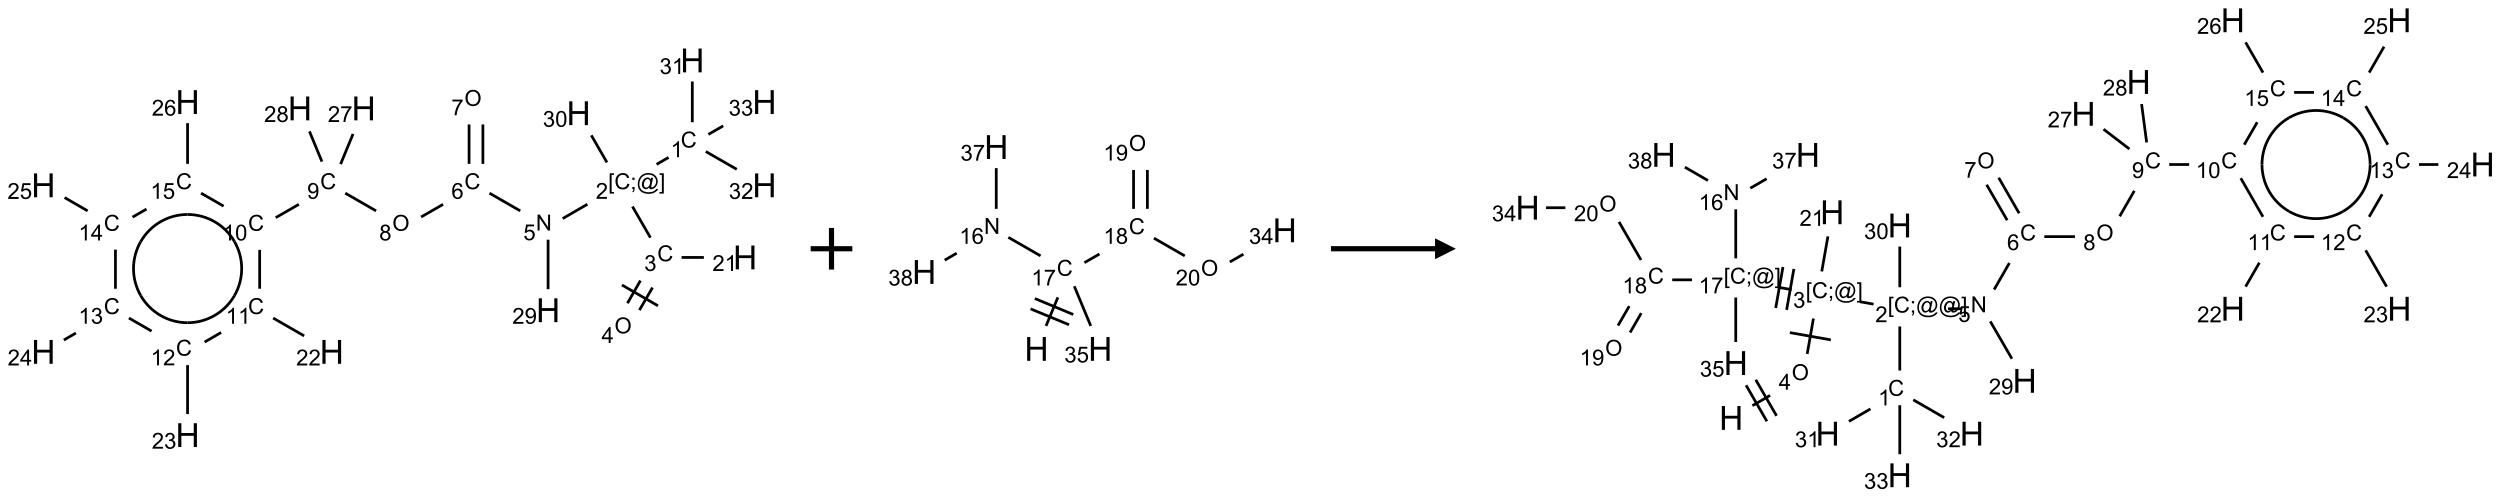 <?xml version="1.0" encoding="UTF-8"?>
<svg xmlns="http://www.w3.org/2000/svg" xmlns:xlink="http://www.w3.org/1999/xlink" width="1201" height="239" viewBox="0 0 1201 239">
<defs>
<g>
<g id="glyph-0-0">
<path d="M 1.332 0 L 1.332 -6.668 L 6.668 -6.668 L 6.668 0 Z M 1.5 -0.168 L 6.5 -0.168 L 6.5 -6.5 L 1.5 -6.5 Z M 1.5 -0.168 "/>
</g>
<g id="glyph-0-1">
<path d="M 6.27 -2.676 L 7.281 -2.422 C 7.07 -1.594 6.688 -0.961 6.137 -0.523 C 5.586 -0.086 4.914 0.129 4.121 0.129 C 3.297 0.129 2.629 -0.039 2.113 -0.371 C 1.598 -0.707 1.203 -1.191 0.934 -1.828 C 0.664 -2.465 0.531 -3.145 0.531 -3.875 C 0.531 -4.672 0.684 -5.363 0.988 -5.957 C 1.293 -6.547 1.723 -6.996 2.285 -7.305 C 2.844 -7.613 3.461 -7.766 4.137 -7.766 C 4.898 -7.766 5.543 -7.57 6.062 -7.184 C 6.582 -6.793 6.945 -6.246 7.152 -5.543 L 6.156 -5.309 C 5.98 -5.863 5.723 -6.266 5.387 -6.52 C 5.051 -6.773 4.625 -6.902 4.113 -6.902 C 3.527 -6.902 3.039 -6.762 2.645 -6.48 C 2.25 -6.199 1.973 -5.82 1.812 -5.348 C 1.652 -4.871 1.574 -4.383 1.574 -3.879 C 1.574 -3.23 1.668 -2.664 1.855 -2.18 C 2.047 -1.695 2.34 -1.332 2.738 -1.094 C 3.137 -0.855 3.57 -0.734 4.035 -0.734 C 4.602 -0.734 5.082 -0.898 5.473 -1.223 C 5.867 -1.551 6.133 -2.035 6.27 -2.676 Z M 6.27 -2.676 "/>
</g>
<g id="glyph-0-2">
<path d="M 3.973 0 L 3.035 0 L 3.035 -5.973 C 2.809 -5.758 2.516 -5.543 2.148 -5.328 C 1.781 -5.113 1.453 -4.953 1.16 -4.844 L 1.16 -5.75 C 1.684 -5.996 2.145 -6.297 2.535 -6.645 C 2.93 -6.996 3.207 -7.336 3.371 -7.668 L 3.973 -7.668 Z M 3.973 0 "/>
</g>
<g id="glyph-0-3">
<path d="M 0.723 2.121 L 0.723 -7.637 L 2.793 -7.637 L 2.793 -6.859 L 1.66 -6.859 L 1.66 1.344 L 2.793 1.344 L 2.793 2.121 Z M 0.723 2.121 "/>
</g>
<g id="glyph-0-4">
<path d="M 0.949 -4.465 L 0.949 -5.531 L 2.016 -5.531 L 2.016 -4.465 Z M 0.949 0 L 0.949 -1.066 L 2.016 -1.066 L 2.016 0 C 2.016 0.391 1.945 0.711 1.809 0.949 C 1.668 1.191 1.449 1.379 1.145 1.512 L 0.887 1.109 C 1.082 1.023 1.23 0.895 1.324 0.727 C 1.418 0.559 1.469 0.316 1.48 0 Z M 0.949 0 "/>
</g>
<g id="glyph-0-5">
<path d="M 6.047 -0.848 C 5.82 -0.59 5.57 -0.379 5.289 -0.223 C 5.008 -0.062 4.73 0.016 4.449 0.016 C 4.141 0.016 3.84 -0.074 3.547 -0.254 C 3.254 -0.434 3.02 -0.715 2.836 -1.09 C 2.652 -1.465 2.562 -1.875 2.562 -2.324 C 2.562 -2.875 2.703 -3.43 2.988 -3.98 C 3.27 -4.535 3.621 -4.953 4.043 -5.23 C 4.461 -5.508 4.871 -5.645 5.266 -5.645 C 5.566 -5.645 5.855 -5.566 6.129 -5.41 C 6.402 -5.25 6.641 -5.012 6.84 -4.688 L 7.016 -5.496 L 7.949 -5.496 L 7.199 -2 C 7.094 -1.516 7.043 -1.246 7.043 -1.191 C 7.043 -1.098 7.078 -1.02 7.148 -0.949 C 7.219 -0.883 7.305 -0.848 7.406 -0.848 C 7.59 -0.848 7.832 -0.953 8.129 -1.168 C 8.527 -1.445 8.84 -1.816 9.07 -2.285 C 9.301 -2.75 9.418 -3.234 9.418 -3.73 C 9.418 -4.309 9.27 -4.852 8.973 -5.355 C 8.676 -5.859 8.23 -6.262 7.645 -6.562 C 7.055 -6.863 6.406 -7.016 5.691 -7.016 C 4.879 -7.016 4.137 -6.824 3.465 -6.445 C 2.793 -6.066 2.273 -5.52 1.902 -4.809 C 1.535 -4.098 1.348 -3.34 1.348 -2.527 C 1.348 -1.676 1.535 -0.941 1.902 -0.328 C 2.273 0.285 2.809 0.742 3.508 1.035 C 4.207 1.328 4.984 1.473 5.832 1.473 C 6.742 1.473 7.504 1.32 8.121 1.016 C 8.734 0.711 9.195 0.34 9.5 -0.098 L 10.441 -0.098 C 10.266 0.266 9.961 0.637 9.531 1.016 C 9.102 1.395 8.59 1.695 7.996 1.914 C 7.402 2.133 6.688 2.246 5.848 2.246 C 5.078 2.246 4.367 2.145 3.715 1.949 C 3.066 1.75 2.512 1.453 2.051 1.055 C 1.594 0.656 1.25 0.199 1.016 -0.316 C 0.723 -0.973 0.578 -1.684 0.578 -2.441 C 0.578 -3.289 0.75 -4.098 1.098 -4.863 C 1.523 -5.805 2.125 -6.527 2.902 -7.027 C 3.684 -7.527 4.629 -7.777 5.738 -7.777 C 6.602 -7.777 7.375 -7.602 8.059 -7.246 C 8.746 -6.895 9.285 -6.371 9.684 -5.672 C 10.02 -5.07 10.188 -4.418 10.188 -3.715 C 10.188 -2.707 9.832 -1.812 9.125 -1.031 C 8.492 -0.328 7.801 0.02 7.051 0.02 C 6.812 0.02 6.617 -0.016 6.473 -0.09 C 6.324 -0.16 6.215 -0.266 6.145 -0.402 C 6.102 -0.488 6.066 -0.637 6.047 -0.848 Z M 3.527 -2.262 C 3.527 -1.785 3.641 -1.414 3.863 -1.152 C 4.09 -0.887 4.348 -0.754 4.641 -0.754 C 4.836 -0.754 5.039 -0.812 5.254 -0.93 C 5.469 -1.047 5.676 -1.219 5.871 -1.449 C 6.066 -1.676 6.23 -1.969 6.355 -2.32 C 6.48 -2.672 6.543 -3.027 6.543 -3.379 C 6.543 -3.852 6.426 -4.219 6.191 -4.48 C 5.957 -4.738 5.672 -4.871 5.332 -4.871 C 5.109 -4.871 4.902 -4.812 4.707 -4.699 C 4.512 -4.586 4.32 -4.406 4.137 -4.156 C 3.953 -3.906 3.805 -3.602 3.691 -3.246 C 3.582 -2.887 3.527 -2.559 3.527 -2.262 Z M 3.527 -2.262 "/>
</g>
<g id="glyph-0-6">
<path d="M 2.27 2.121 L 0.203 2.121 L 0.203 1.344 L 1.332 1.344 L 1.332 -6.859 L 0.203 -6.859 L 0.203 -7.637 L 2.27 -7.637 Z M 2.27 2.121 "/>
</g>
<g id="glyph-0-7">
<path d="M 5.371 -0.902 L 5.371 0 L 0.324 0 C 0.316 -0.227 0.352 -0.441 0.434 -0.652 C 0.562 -0.996 0.766 -1.332 1.051 -1.668 C 1.332 -2 1.742 -2.387 2.277 -2.824 C 3.105 -3.504 3.668 -4.043 3.957 -4.441 C 4.25 -4.84 4.395 -5.215 4.395 -5.566 C 4.395 -5.938 4.262 -6.254 3.996 -6.508 C 3.73 -6.762 3.387 -6.891 2.957 -6.891 C 2.508 -6.891 2.145 -6.754 1.875 -6.484 C 1.605 -6.215 1.469 -5.84 1.465 -5.359 L 0.5 -5.457 C 0.566 -6.176 0.812 -6.727 1.246 -7.102 C 1.676 -7.477 2.254 -7.668 2.98 -7.668 C 3.711 -7.668 4.293 -7.465 4.719 -7.059 C 5.145 -6.652 5.359 -6.148 5.359 -5.547 C 5.359 -5.242 5.297 -4.941 5.172 -4.645 C 5.047 -4.352 4.84 -4.039 4.551 -3.715 C 4.262 -3.387 3.777 -2.938 3.105 -2.371 C 2.543 -1.898 2.18 -1.578 2.02 -1.41 C 1.859 -1.242 1.73 -1.07 1.625 -0.902 Z M 5.371 -0.902 "/>
</g>
<g id="glyph-0-8">
<path d="M 0.449 -2.016 L 1.387 -2.141 C 1.492 -1.609 1.676 -1.227 1.934 -0.992 C 2.191 -0.758 2.508 -0.641 2.879 -0.641 C 3.32 -0.641 3.695 -0.793 3.996 -1.098 C 4.301 -1.402 4.453 -1.781 4.453 -2.234 C 4.453 -2.664 4.312 -3.02 4.031 -3.301 C 3.75 -3.578 3.391 -3.719 2.957 -3.719 C 2.781 -3.719 2.562 -3.684 2.297 -3.613 L 2.402 -4.438 C 2.465 -4.43 2.516 -4.426 2.551 -4.426 C 2.949 -4.426 3.312 -4.531 3.629 -4.738 C 3.949 -4.949 4.109 -5.27 4.109 -5.703 C 4.109 -6.047 3.992 -6.332 3.762 -6.559 C 3.527 -6.785 3.227 -6.895 2.859 -6.895 C 2.496 -6.895 2.191 -6.781 1.949 -6.551 C 1.707 -6.324 1.547 -5.98 1.48 -5.52 L 0.543 -5.688 C 0.656 -6.316 0.918 -6.805 1.324 -7.148 C 1.73 -7.492 2.234 -7.668 2.84 -7.668 C 3.254 -7.668 3.641 -7.578 3.988 -7.398 C 4.34 -7.219 4.609 -6.977 4.793 -6.668 C 4.98 -6.359 5.074 -6.031 5.074 -5.684 C 5.074 -5.352 4.984 -5.051 4.809 -4.781 C 4.629 -4.512 4.367 -4.297 4.02 -4.137 C 4.473 -4.031 4.824 -3.816 5.074 -3.488 C 5.324 -3.16 5.449 -2.75 5.449 -2.254 C 5.449 -1.59 5.203 -1.023 4.719 -0.559 C 4.234 -0.098 3.617 0.137 2.875 0.137 C 2.203 0.137 1.648 -0.062 1.207 -0.465 C 0.762 -0.863 0.512 -1.379 0.449 -2.016 Z M 0.449 -2.016 "/>
</g>
<g id="glyph-0-9">
<path d="M 0.516 -3.719 C 0.516 -4.984 0.855 -5.977 1.535 -6.695 C 2.215 -7.414 3.094 -7.77 4.172 -7.77 C 4.875 -7.77 5.512 -7.602 6.078 -7.266 C 6.645 -6.93 7.074 -6.461 7.371 -5.855 C 7.668 -5.254 7.816 -4.57 7.816 -3.809 C 7.816 -3.035 7.66 -2.34 7.348 -1.73 C 7.035 -1.117 6.594 -0.656 6.02 -0.34 C 5.449 -0.027 4.828 0.129 4.168 0.129 C 3.449 0.129 2.805 -0.043 2.238 -0.391 C 1.672 -0.738 1.246 -1.211 0.953 -1.812 C 0.66 -2.414 0.516 -3.047 0.516 -3.719 Z M 1.559 -3.703 C 1.559 -2.781 1.805 -2.059 2.301 -1.527 C 2.793 -1 3.414 -0.734 4.16 -0.734 C 4.922 -0.734 5.547 -1 6.039 -1.535 C 6.531 -2.07 6.777 -2.828 6.777 -3.812 C 6.777 -4.434 6.672 -4.977 6.461 -5.441 C 6.25 -5.902 5.945 -6.262 5.539 -6.52 C 5.133 -6.773 4.68 -6.902 4.176 -6.902 C 3.461 -6.902 2.848 -6.656 2.332 -6.164 C 1.816 -5.672 1.559 -4.852 1.559 -3.703 Z M 1.559 -3.703 "/>
</g>
<g id="glyph-0-10">
<path d="M 3.449 0 L 3.449 -1.828 L 0.137 -1.828 L 0.137 -2.688 L 3.621 -7.637 L 4.387 -7.637 L 4.387 -2.688 L 5.418 -2.688 L 5.418 -1.828 L 4.387 -1.828 L 4.387 0 Z M 3.449 -2.688 L 3.449 -6.129 L 1.059 -2.688 Z M 3.449 -2.688 "/>
</g>
<g id="glyph-0-11">
<path d="M 0.812 0 L 0.812 -7.637 L 1.848 -7.637 L 5.859 -1.641 L 5.859 -7.637 L 6.828 -7.637 L 6.828 0 L 5.793 0 L 1.781 -6 L 1.781 0 Z M 0.812 0 "/>
</g>
<g id="glyph-0-12">
<path d="M 0.441 -2 L 1.426 -2.082 C 1.5 -1.605 1.668 -1.242 1.934 -1.004 C 2.199 -0.762 2.52 -0.641 2.895 -0.641 C 3.348 -0.641 3.73 -0.812 4.043 -1.152 C 4.355 -1.492 4.512 -1.941 4.512 -2.504 C 4.512 -3.039 4.359 -3.461 4.059 -3.77 C 3.758 -4.078 3.367 -4.234 2.879 -4.234 C 2.578 -4.234 2.305 -4.164 2.062 -4.027 C 1.82 -3.891 1.629 -3.715 1.488 -3.496 L 0.609 -3.609 L 1.348 -7.531 L 5.145 -7.531 L 5.145 -6.637 L 2.098 -6.637 L 1.688 -4.582 C 2.145 -4.902 2.625 -5.062 3.129 -5.062 C 3.797 -5.062 4.359 -4.832 4.816 -4.371 C 5.277 -3.91 5.504 -3.312 5.504 -2.59 C 5.504 -1.898 5.305 -1.301 4.902 -0.797 C 4.41 -0.18 3.742 0.129 2.895 0.129 C 2.199 0.129 1.633 -0.062 1.195 -0.453 C 0.758 -0.844 0.504 -1.359 0.441 -2 Z M 0.441 -2 "/>
</g>
<g id="glyph-0-13">
<path d="M 5.309 -5.766 L 4.375 -5.691 C 4.293 -6.059 4.172 -6.328 4.02 -6.496 C 3.766 -6.762 3.453 -6.895 3.082 -6.895 C 2.785 -6.895 2.523 -6.812 2.297 -6.645 C 2 -6.43 1.77 -6.117 1.598 -5.703 C 1.43 -5.289 1.34 -4.703 1.332 -3.938 C 1.559 -4.281 1.836 -4.535 2.16 -4.703 C 2.488 -4.871 2.828 -4.953 3.188 -4.953 C 3.812 -4.953 4.344 -4.723 4.785 -4.262 C 5.223 -3.801 5.441 -3.207 5.441 -2.48 C 5.441 -2 5.34 -1.555 5.133 -1.145 C 4.926 -0.73 4.641 -0.418 4.281 -0.199 C 3.922 0.02 3.512 0.129 3.051 0.129 C 2.27 0.129 1.633 -0.156 1.141 -0.73 C 0.648 -1.305 0.402 -2.254 0.402 -3.574 C 0.402 -5.051 0.672 -6.121 1.219 -6.793 C 1.695 -7.375 2.336 -7.668 3.141 -7.668 C 3.742 -7.668 4.234 -7.5 4.617 -7.16 C 5 -6.824 5.23 -6.359 5.309 -5.766 Z M 1.48 -2.473 C 1.48 -2.152 1.547 -1.844 1.684 -1.547 C 1.82 -1.25 2.016 -1.027 2.262 -0.871 C 2.508 -0.719 2.766 -0.641 3.035 -0.641 C 3.434 -0.641 3.773 -0.801 4.059 -1.121 C 4.344 -1.441 4.484 -1.875 4.484 -2.422 C 4.484 -2.949 4.344 -3.367 4.062 -3.668 C 3.781 -3.973 3.426 -4.125 3 -4.125 C 2.578 -4.125 2.219 -3.973 1.922 -3.668 C 1.625 -3.363 1.48 -2.969 1.48 -2.473 Z M 1.48 -2.473 "/>
</g>
<g id="glyph-0-14">
<path d="M 0.504 -6.637 L 0.504 -7.535 L 5.449 -7.535 L 5.449 -6.809 C 4.961 -6.289 4.48 -5.602 4.004 -4.746 C 3.527 -3.887 3.156 -3.004 2.895 -2.098 C 2.707 -1.461 2.59 -0.762 2.535 0 L 1.574 0 C 1.582 -0.602 1.703 -1.328 1.926 -2.176 C 2.152 -3.027 2.477 -3.848 2.898 -4.637 C 3.32 -5.426 3.77 -6.094 4.246 -6.637 Z M 0.504 -6.637 "/>
</g>
<g id="glyph-0-15">
<path d="M 1.887 -4.141 C 1.496 -4.281 1.207 -4.484 1.02 -4.75 C 0.832 -5.016 0.738 -5.328 0.738 -5.699 C 0.738 -6.254 0.938 -6.719 1.34 -7.098 C 1.738 -7.477 2.27 -7.668 2.934 -7.668 C 3.598 -7.668 4.137 -7.473 4.543 -7.086 C 4.949 -6.699 5.152 -6.227 5.152 -5.672 C 5.152 -5.316 5.059 -5.008 4.871 -4.746 C 4.688 -4.484 4.406 -4.281 4.027 -4.141 C 4.496 -3.988 4.852 -3.742 5.098 -3.402 C 5.34 -3.062 5.465 -2.656 5.465 -2.184 C 5.465 -1.531 5.234 -0.98 4.77 -0.535 C 4.309 -0.09 3.703 0.129 2.949 0.129 C 2.195 0.129 1.586 -0.094 1.125 -0.539 C 0.664 -0.984 0.434 -1.543 0.434 -2.207 C 0.434 -2.703 0.559 -3.121 0.809 -3.457 C 1.062 -3.793 1.422 -4.02 1.887 -4.141 Z M 1.699 -5.73 C 1.699 -5.367 1.812 -5.074 2.047 -4.844 C 2.281 -4.613 2.582 -4.5 2.953 -4.5 C 3.312 -4.5 3.609 -4.613 3.84 -4.84 C 4.07 -5.066 4.188 -5.348 4.188 -5.676 C 4.188 -6.02 4.07 -6.309 3.832 -6.543 C 3.594 -6.777 3.297 -6.895 2.941 -6.895 C 2.586 -6.895 2.289 -6.781 2.051 -6.551 C 1.816 -6.324 1.699 -6.047 1.699 -5.73 Z M 1.395 -2.203 C 1.395 -1.938 1.461 -1.676 1.586 -1.426 C 1.711 -1.176 1.902 -0.984 2.152 -0.848 C 2.402 -0.711 2.672 -0.641 2.957 -0.641 C 3.406 -0.641 3.777 -0.785 4.066 -1.074 C 4.359 -1.363 4.504 -1.727 4.504 -2.172 C 4.504 -2.625 4.355 -2.996 4.055 -3.293 C 3.754 -3.586 3.379 -3.734 2.926 -3.734 C 2.484 -3.734 2.121 -3.59 1.832 -3.297 C 1.543 -3.004 1.395 -2.641 1.395 -2.203 Z M 1.395 -2.203 "/>
</g>
<g id="glyph-0-16">
<path d="M 0.582 -1.766 L 1.484 -1.848 C 1.562 -1.426 1.707 -1.117 1.922 -0.926 C 2.137 -0.734 2.414 -0.641 2.75 -0.641 C 3.039 -0.641 3.289 -0.707 3.508 -0.84 C 3.727 -0.973 3.902 -1.148 4.043 -1.367 C 4.18 -1.586 4.297 -1.887 4.391 -2.262 C 4.484 -2.637 4.531 -3.016 4.531 -3.406 C 4.531 -3.449 4.531 -3.512 4.527 -3.594 C 4.34 -3.297 4.082 -3.055 3.758 -2.867 C 3.434 -2.68 3.082 -2.59 2.703 -2.59 C 2.07 -2.59 1.535 -2.816 1.098 -3.277 C 0.66 -3.734 0.441 -4.34 0.441 -5.09 C 0.441 -5.863 0.672 -6.484 1.129 -6.957 C 1.586 -7.43 2.156 -7.668 2.844 -7.668 C 3.34 -7.668 3.793 -7.531 4.207 -7.266 C 4.617 -7 4.93 -6.617 5.145 -6.121 C 5.355 -5.629 5.465 -4.91 5.465 -3.973 C 5.465 -2.996 5.359 -2.223 5.145 -1.645 C 4.934 -1.066 4.617 -0.625 4.199 -0.324 C 3.781 -0.02 3.293 0.129 2.73 0.129 C 2.133 0.129 1.645 -0.035 1.266 -0.367 C 0.887 -0.699 0.66 -1.164 0.582 -1.766 Z M 4.422 -5.137 C 4.422 -5.676 4.277 -6.102 3.992 -6.418 C 3.707 -6.734 3.359 -6.891 2.957 -6.891 C 2.543 -6.891 2.18 -6.719 1.871 -6.379 C 1.562 -6.039 1.406 -5.598 1.406 -5.059 C 1.406 -4.57 1.555 -4.176 1.848 -3.871 C 2.141 -3.566 2.5 -3.418 2.934 -3.418 C 3.367 -3.418 3.723 -3.57 4.004 -3.871 C 4.281 -4.176 4.422 -4.598 4.422 -5.137 Z M 4.422 -5.137 "/>
</g>
<g id="glyph-0-17">
<path d="M 0.441 -3.766 C 0.441 -4.668 0.535 -5.395 0.723 -5.945 C 0.906 -6.496 1.184 -6.922 1.551 -7.219 C 1.918 -7.516 2.375 -7.668 2.934 -7.668 C 3.344 -7.668 3.703 -7.586 4.012 -7.418 C 4.32 -7.254 4.574 -7.016 4.777 -6.707 C 4.977 -6.395 5.137 -6.016 5.25 -5.57 C 5.363 -5.125 5.422 -4.523 5.422 -3.766 C 5.422 -2.871 5.328 -2.148 5.145 -1.598 C 4.961 -1.047 4.688 -0.621 4.32 -0.32 C 3.953 -0.02 3.492 0.129 2.934 0.129 C 2.195 0.129 1.617 -0.133 1.199 -0.66 C 0.695 -1.297 0.441 -2.332 0.441 -3.766 Z M 1.406 -3.766 C 1.406 -2.512 1.555 -1.68 1.848 -1.262 C 2.141 -0.848 2.5 -0.641 2.934 -0.641 C 3.363 -0.641 3.727 -0.848 4.02 -1.266 C 4.312 -1.684 4.457 -2.516 4.457 -3.766 C 4.457 -5.023 4.312 -5.859 4.02 -6.27 C 3.727 -6.684 3.359 -6.891 2.922 -6.891 C 2.492 -6.891 2.148 -6.707 1.891 -6.344 C 1.566 -5.879 1.406 -5.02 1.406 -3.766 Z M 1.406 -3.766 "/>
</g>
<g id="glyph-1-0">
<path d="M 2 0 L 2 -10 L 10 -10 L 10 0 Z M 2.25 -0.25 L 9.75 -0.25 L 9.75 -9.75 L 2.25 -9.75 Z M 2.25 -0.25 "/>
</g>
<g id="glyph-1-1">
<path d="M 1.281 0 L 1.281 -11.453 L 2.797 -11.453 L 2.797 -6.75 L 8.75 -6.75 L 8.75 -11.453 L 10.266 -11.453 L 10.266 0 L 8.75 0 L 8.75 -5.398 L 2.797 -5.398 L 2.797 0 Z M 1.281 0 "/>
</g>
</g>
</defs>
<path fill="none" stroke-width="0.033" stroke-linecap="butt" stroke-linejoin="miter" stroke="rgb(0%, 0%, 0%)" stroke-opacity="1" stroke-miterlimit="10" d="M 7.509 1.165 L 7.365 1.248 " transform="matrix(40, 0, 0, 40, 20.822, 29.035)"/>
<path fill="none" stroke-width="0.033" stroke-linecap="butt" stroke-linejoin="miter" stroke="rgb(0%, 0%, 0%)" stroke-opacity="1" stroke-miterlimit="10" d="M 7.075 1.754 L 7.291 2.128 " transform="matrix(40, 0, 0, 40, 20.822, 29.035)"/>
<path fill="none" stroke-width="0.033" stroke-linecap="butt" stroke-linejoin="miter" stroke="rgb(0%, 0%, 0%)" stroke-opacity="1" stroke-miterlimit="10" d="M 7.171 2.644 L 7.015 2.916 " transform="matrix(40, 0, 0, 40, 20.822, 29.035)"/>
<path fill="none" stroke-width="0.033" stroke-linecap="butt" stroke-linejoin="miter" stroke="rgb(0%, 0%, 0%)" stroke-opacity="1" stroke-miterlimit="10" d="M 7.316 2.728 L 7.159 2.999 " transform="matrix(40, 0, 0, 40, 20.822, 29.035)"/>
<path fill="none" stroke-width="0.033" stroke-linecap="butt" stroke-linejoin="miter" stroke="rgb(0%, 0%, 0%)" stroke-opacity="1" stroke-miterlimit="10" d="M 6.949 2.697 L 7.382 2.947 " transform="matrix(40, 0, 0, 40, 20.822, 29.035)"/>
<path fill="none" stroke-width="0.033" stroke-linecap="butt" stroke-linejoin="miter" stroke="rgb(0%, 0%, 0%)" stroke-opacity="1" stroke-miterlimit="10" d="M 7.665 2.366 L 7.933 2.366 " transform="matrix(40, 0, 0, 40, 20.822, 29.035)"/>
<path fill="none" stroke-width="0.033" stroke-linecap="butt" stroke-linejoin="miter" stroke="rgb(0%, 0%, 0%)" stroke-opacity="1" stroke-miterlimit="10" d="M 6.534 1.727 L 6.237 1.899 " transform="matrix(40, 0, 0, 40, 20.822, 29.035)"/>
<path fill="none" stroke-width="0.033" stroke-linecap="butt" stroke-linejoin="miter" stroke="rgb(0%, 0%, 0%)" stroke-opacity="1" stroke-miterlimit="10" d="M 5.728 1.807 L 5.358 1.594 " transform="matrix(40, 0, 0, 40, 20.822, 29.035)"/>
<path fill="none" stroke-width="0.033" stroke-linecap="butt" stroke-linejoin="miter" stroke="rgb(0%, 0%, 0%)" stroke-opacity="1" stroke-miterlimit="10" d="M 5.279 1.242 L 5.279 0.769 " transform="matrix(40, 0, 0, 40, 20.822, 29.035)"/>
<path fill="none" stroke-width="0.033" stroke-linecap="butt" stroke-linejoin="miter" stroke="rgb(0%, 0%, 0%)" stroke-opacity="1" stroke-miterlimit="10" d="M 5.113 1.242 L 5.113 0.769 " transform="matrix(40, 0, 0, 40, 20.822, 29.035)"/>
<path fill="none" stroke-width="0.033" stroke-linecap="butt" stroke-linejoin="miter" stroke="rgb(0%, 0%, 0%)" stroke-opacity="1" stroke-miterlimit="10" d="M 4.801 1.728 L 4.537 1.88 " transform="matrix(40, 0, 0, 40, 20.822, 29.035)"/>
<path fill="none" stroke-width="0.033" stroke-linecap="butt" stroke-linejoin="miter" stroke="rgb(0%, 0%, 0%)" stroke-opacity="1" stroke-miterlimit="10" d="M 3.996 1.807 L 3.626 1.594 " transform="matrix(40, 0, 0, 40, 20.822, 29.035)"/>
<path fill="none" stroke-width="0.033" stroke-linecap="butt" stroke-linejoin="miter" stroke="rgb(0%, 0%, 0%)" stroke-opacity="1" stroke-miterlimit="10" d="M 3.069 1.728 L 2.791 1.888 " transform="matrix(40, 0, 0, 40, 20.822, 29.035)"/>
<path fill="none" stroke-width="0.033" stroke-linecap="butt" stroke-linejoin="miter" stroke="rgb(0%, 0%, 0%)" stroke-opacity="1" stroke-miterlimit="10" d="M 2.598 2.275 L 2.598 2.742 " transform="matrix(40, 0, 0, 40, 20.822, 29.035)"/>
<path fill="none" stroke-width="0.033" stroke-linecap="butt" stroke-linejoin="miter" stroke="rgb(0%, 0%, 0%)" stroke-opacity="1" stroke-miterlimit="10" d="M 2.76 3.094 L 3.132 3.308 " transform="matrix(40, 0, 0, 40, 20.822, 29.035)"/>
<path fill="none" stroke-width="0.033" stroke-linecap="butt" stroke-linejoin="miter" stroke="rgb(0%, 0%, 0%)" stroke-opacity="1" stroke-miterlimit="10" d="M 2.135 3.267 L 1.937 3.382 " transform="matrix(40, 0, 0, 40, 20.822, 29.035)"/>
<path fill="none" stroke-width="0.033" stroke-linecap="butt" stroke-linejoin="miter" stroke="rgb(0%, 0%, 0%)" stroke-opacity="1" stroke-miterlimit="10" d="M 1.732 3.659 L 1.732 4.247 " transform="matrix(40, 0, 0, 40, 20.822, 29.035)"/>
<path fill="none" stroke-width="0.033" stroke-linecap="butt" stroke-linejoin="miter" stroke="rgb(0%, 0%, 0%)" stroke-opacity="1" stroke-miterlimit="10" d="M 1.3 3.251 L 1.028 3.094 " transform="matrix(40, 0, 0, 40, 20.822, 29.035)"/>
<path fill="none" stroke-width="0.033" stroke-linecap="butt" stroke-linejoin="miter" stroke="rgb(0%, 0%, 0%)" stroke-opacity="1" stroke-miterlimit="10" d="M 0.391 3.274 L 0.246 3.358 " transform="matrix(40, 0, 0, 40, 20.822, 29.035)"/>
<path fill="none" stroke-width="0.033" stroke-linecap="butt" stroke-linejoin="miter" stroke="rgb(0%, 0%, 0%)" stroke-opacity="1" stroke-miterlimit="10" d="M 0.866 2.742 L 0.866 2.272 " transform="matrix(40, 0, 0, 40, 20.822, 29.035)"/>
<path fill="none" stroke-width="0.033" stroke-linecap="butt" stroke-linejoin="miter" stroke="rgb(0%, 0%, 0%)" stroke-opacity="1" stroke-miterlimit="10" d="M 0.532 1.807 L 0.255 1.647 " transform="matrix(40, 0, 0, 40, 20.822, 29.035)"/>
<path fill="none" stroke-width="0.033" stroke-linecap="butt" stroke-linejoin="miter" stroke="rgb(0%, 0%, 0%)" stroke-opacity="1" stroke-miterlimit="10" d="M 1.071 1.882 L 1.239 1.785 " transform="matrix(40, 0, 0, 40, 20.822, 29.035)"/>
<path fill="none" stroke-width="0.033" stroke-linecap="butt" stroke-linejoin="miter" stroke="rgb(0%, 0%, 0%)" stroke-opacity="1" stroke-miterlimit="10" d="M 1.894 1.594 L 2.165 1.75 " transform="matrix(40, 0, 0, 40, 20.822, 29.035)"/>
<path fill="none" stroke-width="0.033" stroke-linecap="butt" stroke-linejoin="miter" stroke="rgb(0%, 0%, 0%)" stroke-opacity="1" stroke-miterlimit="10" d="M 1.732 1.242 L 1.732 0.753 " transform="matrix(40, 0, 0, 40, 20.822, 29.035)"/>
<path fill="none" stroke-width="0.033" stroke-linecap="butt" stroke-linejoin="miter" stroke="rgb(0%, 0%, 0%)" stroke-opacity="1" stroke-miterlimit="10" d="M 3.57 1.245 L 3.72 0.882 " transform="matrix(40, 0, 0, 40, 20.822, 29.035)"/>
<path fill="none" stroke-width="0.033" stroke-linecap="butt" stroke-linejoin="miter" stroke="rgb(0%, 0%, 0%)" stroke-opacity="1" stroke-miterlimit="10" d="M 3.346 1.215 L 3.196 0.852 " transform="matrix(40, 0, 0, 40, 20.822, 29.035)"/>
<path fill="none" stroke-width="0.033" stroke-linecap="butt" stroke-linejoin="miter" stroke="rgb(0%, 0%, 0%)" stroke-opacity="1" stroke-miterlimit="10" d="M 6.062 2.153 L 6.062 2.747 " transform="matrix(40, 0, 0, 40, 20.822, 29.035)"/>
<path fill="none" stroke-width="0.033" stroke-linecap="butt" stroke-linejoin="miter" stroke="rgb(0%, 0%, 0%)" stroke-opacity="1" stroke-miterlimit="10" d="M 6.769 1.225 L 6.581 0.899 " transform="matrix(40, 0, 0, 40, 20.822, 29.035)"/>
<path fill="none" stroke-width="0.033" stroke-linecap="butt" stroke-linejoin="miter" stroke="rgb(0%, 0%, 0%)" stroke-opacity="1" stroke-miterlimit="10" d="M 7.794 0.742 L 7.794 0.253 " transform="matrix(40, 0, 0, 40, 20.822, 29.035)"/>
<path fill="none" stroke-width="0.033" stroke-linecap="butt" stroke-linejoin="miter" stroke="rgb(0%, 0%, 0%)" stroke-opacity="1" stroke-miterlimit="10" d="M 7.956 1.094 L 8.328 1.308 " transform="matrix(40, 0, 0, 40, 20.822, 29.035)"/>
<path fill="none" stroke-width="0.033" stroke-linecap="butt" stroke-linejoin="miter" stroke="rgb(0%, 0%, 0%)" stroke-opacity="1" stroke-miterlimit="10" d="M 7.987 0.888 L 8.165 0.786 " transform="matrix(40, 0, 0, 40, 20.822, 29.035)"/>
<path fill="none" stroke-width="0.033" stroke-linecap="butt" stroke-linejoin="miter" stroke="rgb(0%, 0%, 0%)" stroke-opacity="1" stroke-miterlimit="10" d="M 2.295 2.175 C 2.411 2.376 2.411 2.624 2.295 2.825 " transform="matrix(40, 0, 0, 40, 20.822, 29.035)"/>
<path fill="none" stroke-width="0.033" stroke-linecap="butt" stroke-linejoin="miter" stroke="rgb(0%, 0%, 0%)" stroke-opacity="1" stroke-miterlimit="10" d="M 1.732 1.85 C 1.964 1.85 2.179 1.974 2.295 2.175 " transform="matrix(40, 0, 0, 40, 20.822, 29.035)"/>
<path fill="none" stroke-width="0.033" stroke-linecap="butt" stroke-linejoin="miter" stroke="rgb(0%, 0%, 0%)" stroke-opacity="1" stroke-miterlimit="10" d="M 1.17 2.175 C 1.286 1.974 1.5 1.85 1.732 1.85 " transform="matrix(40, 0, 0, 40, 20.822, 29.035)"/>
<path fill="none" stroke-width="0.033" stroke-linecap="butt" stroke-linejoin="miter" stroke="rgb(0%, 0%, 0%)" stroke-opacity="1" stroke-miterlimit="10" d="M 1.17 2.825 C 1.054 2.624 1.054 2.376 1.17 2.175 " transform="matrix(40, 0, 0, 40, 20.822, 29.035)"/>
<path fill="none" stroke-width="0.033" stroke-linecap="butt" stroke-linejoin="miter" stroke="rgb(0%, 0%, 0%)" stroke-opacity="1" stroke-miterlimit="10" d="M 1.732 3.15 C 1.5 3.15 1.286 3.026 1.17 2.825 " transform="matrix(40, 0, 0, 40, 20.822, 29.035)"/>
<path fill="none" stroke-width="0.033" stroke-linecap="butt" stroke-linejoin="miter" stroke="rgb(0%, 0%, 0%)" stroke-opacity="1" stroke-miterlimit="10" d="M 2.295 2.825 C 2.179 3.026 1.964 3.15 1.732 3.15 " transform="matrix(40, 0, 0, 40, 20.822, 29.035)"/>
<g fill="rgb(0%, 0%, 0%)" fill-opacity="1">
<use xlink:href="#glyph-0-1" x="327" y="70.879"/>
</g>
<g fill="rgb(0%, 0%, 0%)" fill-opacity="1">
<use xlink:href="#glyph-0-2" x="322.219" y="75.516"/>
</g>
<g fill="rgb(0%, 0%, 0%)" fill-opacity="1">
<use xlink:href="#glyph-0-3" x="292.164" y="90.887"/>
<use xlink:href="#glyph-0-1" x="295.128" y="90.887"/>
<use xlink:href="#glyph-0-4" x="302.831" y="90.887"/>
<use xlink:href="#glyph-0-5" x="305.794" y="90.887"/>
<use xlink:href="#glyph-0-6" x="316.622" y="90.887"/>
</g>
<g fill="rgb(0%, 0%, 0%)" fill-opacity="1">
<use xlink:href="#glyph-0-7" x="286.188" y="95.516"/>
</g>
<g fill="rgb(0%, 0%, 0%)" fill-opacity="1">
<use xlink:href="#glyph-0-1" x="315.734" y="125.52"/>
</g>
<g fill="rgb(0%, 0%, 0%)" fill-opacity="1">
<use xlink:href="#glyph-0-8" x="309.48" y="130.156"/>
</g>
<g fill="rgb(0%, 0%, 0%)" fill-opacity="1">
<use xlink:href="#glyph-0-9" x="295.195" y="160.164"/>
</g>
<g fill="rgb(0%, 0%, 0%)" fill-opacity="1">
<use xlink:href="#glyph-0-10" x="288.961" y="164.766"/>
</g>
<g fill="rgb(0%, 0%, 0%)" fill-opacity="1">
<use xlink:href="#glyph-1-1" x="352.18" y="129.402"/>
</g>
<g fill="rgb(0%, 0%, 0%)" fill-opacity="1">
<use xlink:href="#glyph-0-7" x="342.219" y="130.195"/>
<use xlink:href="#glyph-0-2" x="348.151" y="130.195"/>
</g>
<g fill="rgb(0%, 0%, 0%)" fill-opacity="1">
<use xlink:href="#glyph-0-11" x="257.434" y="110.746"/>
</g>
<g fill="rgb(0%, 0%, 0%)" fill-opacity="1">
<use xlink:href="#glyph-0-12" x="251.406" y="115.383"/>
</g>
<g fill="rgb(0%, 0%, 0%)" fill-opacity="1">
<use xlink:href="#glyph-0-1" x="223.074" y="90.879"/>
</g>
<g fill="rgb(0%, 0%, 0%)" fill-opacity="1">
<use xlink:href="#glyph-0-13" x="216.828" y="95.516"/>
</g>
<g fill="rgb(0%, 0%, 0%)" fill-opacity="1">
<use xlink:href="#glyph-0-9" x="223.09" y="50.883"/>
</g>
<g fill="rgb(0%, 0%, 0%)" fill-opacity="1">
<use xlink:href="#glyph-0-14" x="216.824" y="55.387"/>
</g>
<g fill="rgb(0%, 0%, 0%)" fill-opacity="1">
<use xlink:href="#glyph-0-9" x="188.449" y="110.883"/>
</g>
<g fill="rgb(0%, 0%, 0%)" fill-opacity="1">
<use xlink:href="#glyph-0-15" x="182.168" y="115.516"/>
</g>
<g fill="rgb(0%, 0%, 0%)" fill-opacity="1">
<use xlink:href="#glyph-0-1" x="153.793" y="90.879"/>
</g>
<g fill="rgb(0%, 0%, 0%)" fill-opacity="1">
<use xlink:href="#glyph-0-16" x="147.527" y="95.516"/>
</g>
<g fill="rgb(0%, 0%, 0%)" fill-opacity="1">
<use xlink:href="#glyph-0-1" x="119.152" y="110.879"/>
</g>
<g fill="rgb(0%, 0%, 0%)" fill-opacity="1">
<use xlink:href="#glyph-0-2" x="106.992" y="115.516"/>
<use xlink:href="#glyph-0-17" x="112.924" y="115.516"/>
</g>
<g fill="rgb(0%, 0%, 0%)" fill-opacity="1">
<use xlink:href="#glyph-0-1" x="119.152" y="150.879"/>
</g>
<g fill="rgb(0%, 0%, 0%)" fill-opacity="1">
<use xlink:href="#glyph-0-2" x="108.441" y="155.516"/>
<use xlink:href="#glyph-0-2" x="114.374" y="155.516"/>
</g>
<g fill="rgb(0%, 0%, 0%)" fill-opacity="1">
<use xlink:href="#glyph-1-1" x="153.613" y="174.762"/>
</g>
<g fill="rgb(0%, 0%, 0%)" fill-opacity="1">
<use xlink:href="#glyph-0-7" x="142.262" y="175.555"/>
<use xlink:href="#glyph-0-7" x="148.194" y="175.555"/>
</g>
<g fill="rgb(0%, 0%, 0%)" fill-opacity="1">
<use xlink:href="#glyph-0-1" x="84.512" y="170.879"/>
</g>
<g fill="rgb(0%, 0%, 0%)" fill-opacity="1">
<use xlink:href="#glyph-0-2" x="72.406" y="175.516"/>
<use xlink:href="#glyph-0-7" x="78.339" y="175.516"/>
</g>
<g fill="rgb(0%, 0%, 0%)" fill-opacity="1">
<use xlink:href="#glyph-1-1" x="84.332" y="214.762"/>
</g>
<g fill="rgb(0%, 0%, 0%)" fill-opacity="1">
<use xlink:href="#glyph-0-7" x="72.898" y="215.555"/>
<use xlink:href="#glyph-0-8" x="78.831" y="215.555"/>
</g>
<g fill="rgb(0%, 0%, 0%)" fill-opacity="1">
<use xlink:href="#glyph-0-1" x="49.871" y="150.879"/>
</g>
<g fill="rgb(0%, 0%, 0%)" fill-opacity="1">
<use xlink:href="#glyph-0-2" x="37.688" y="155.516"/>
<use xlink:href="#glyph-0-8" x="43.62" y="155.516"/>
</g>
<g fill="rgb(0%, 0%, 0%)" fill-opacity="1">
<use xlink:href="#glyph-1-1" x="15.051" y="174.762"/>
</g>
<g fill="rgb(0%, 0%, 0%)" fill-opacity="1">
<use xlink:href="#glyph-0-7" x="3.648" y="175.555"/>
<use xlink:href="#glyph-0-10" x="9.581" y="175.555"/>
</g>
<g fill="rgb(0%, 0%, 0%)" fill-opacity="1">
<use xlink:href="#glyph-0-1" x="49.871" y="110.879"/>
</g>
<g fill="rgb(0%, 0%, 0%)" fill-opacity="1">
<use xlink:href="#glyph-0-2" x="37.719" y="115.516"/>
<use xlink:href="#glyph-0-10" x="43.651" y="115.516"/>
</g>
<g fill="rgb(0%, 0%, 0%)" fill-opacity="1">
<use xlink:href="#glyph-1-1" x="15.051" y="94.762"/>
</g>
<g fill="rgb(0%, 0%, 0%)" fill-opacity="1">
<use xlink:href="#glyph-0-7" x="3.559" y="95.555"/>
<use xlink:href="#glyph-0-12" x="9.491" y="95.555"/>
</g>
<g fill="rgb(0%, 0%, 0%)" fill-opacity="1">
<use xlink:href="#glyph-0-1" x="84.512" y="90.879"/>
</g>
<g fill="rgb(0%, 0%, 0%)" fill-opacity="1">
<use xlink:href="#glyph-0-2" x="72.27" y="95.516"/>
<use xlink:href="#glyph-0-12" x="78.202" y="95.516"/>
</g>
<g fill="rgb(0%, 0%, 0%)" fill-opacity="1">
<use xlink:href="#glyph-1-1" x="84.332" y="54.762"/>
</g>
<g fill="rgb(0%, 0%, 0%)" fill-opacity="1">
<use xlink:href="#glyph-0-7" x="72.906" y="55.555"/>
<use xlink:href="#glyph-0-13" x="78.839" y="55.555"/>
</g>
<g fill="rgb(0%, 0%, 0%)" fill-opacity="1">
<use xlink:href="#glyph-1-1" x="168.922" y="57.809"/>
</g>
<g fill="rgb(0%, 0%, 0%)" fill-opacity="1">
<use xlink:href="#glyph-0-7" x="157.488" y="58.602"/>
<use xlink:href="#glyph-0-14" x="163.421" y="58.602"/>
</g>
<g fill="rgb(0%, 0%, 0%)" fill-opacity="1">
<use xlink:href="#glyph-1-1" x="138.309" y="57.809"/>
</g>
<g fill="rgb(0%, 0%, 0%)" fill-opacity="1">
<use xlink:href="#glyph-0-7" x="126.859" y="58.602"/>
<use xlink:href="#glyph-0-15" x="132.792" y="58.602"/>
</g>
<g fill="rgb(0%, 0%, 0%)" fill-opacity="1">
<use xlink:href="#glyph-1-1" x="257.535" y="154.762"/>
</g>
<g fill="rgb(0%, 0%, 0%)" fill-opacity="1">
<use xlink:href="#glyph-0-7" x="246.09" y="155.555"/>
<use xlink:href="#glyph-0-16" x="252.022" y="155.555"/>
</g>
<g fill="rgb(0%, 0%, 0%)" fill-opacity="1">
<use xlink:href="#glyph-1-1" x="272.18" y="60.121"/>
</g>
<g fill="rgb(0%, 0%, 0%)" fill-opacity="1">
<use xlink:href="#glyph-0-8" x="260.77" y="60.914"/>
<use xlink:href="#glyph-0-17" x="266.702" y="60.914"/>
</g>
<g fill="rgb(0%, 0%, 0%)" fill-opacity="1">
<use xlink:href="#glyph-1-1" x="326.82" y="34.762"/>
</g>
<g fill="rgb(0%, 0%, 0%)" fill-opacity="1">
<use xlink:href="#glyph-0-8" x="316.859" y="35.555"/>
<use xlink:href="#glyph-0-2" x="322.792" y="35.555"/>
</g>
<g fill="rgb(0%, 0%, 0%)" fill-opacity="1">
<use xlink:href="#glyph-1-1" x="361.461" y="94.762"/>
</g>
<g fill="rgb(0%, 0%, 0%)" fill-opacity="1">
<use xlink:href="#glyph-0-8" x="350.105" y="95.555"/>
<use xlink:href="#glyph-0-7" x="356.038" y="95.555"/>
</g>
<g fill="rgb(0%, 0%, 0%)" fill-opacity="1">
<use xlink:href="#glyph-1-1" x="361.461" y="54.762"/>
</g>
<g fill="rgb(0%, 0%, 0%)" fill-opacity="1">
<use xlink:href="#glyph-0-8" x="350.027" y="55.555"/>
<use xlink:href="#glyph-0-8" x="355.96" y="55.555"/>
</g>
<path fill="none" stroke-width="0.062" stroke-linecap="butt" stroke-linejoin="miter" stroke="rgb(0%, 0%, 0%)" stroke-opacity="1" stroke-miterlimit="10" d="M 0 0 L 0.5 0 M 0.25 -0.25 L 0.25 0.25 " transform="matrix(40, 0, 0, 40, 389.455, 119.5)"/>
<path fill="none" stroke-width="0.033" stroke-linecap="butt" stroke-linejoin="miter" stroke="rgb(0%, 0%, 0%)" stroke-opacity="1" stroke-miterlimit="10" d="M 1.464 2.148 L 1.606 1.805 " transform="matrix(40, 0, 0, 40, 443.963, 70.654)"/>
<path fill="none" stroke-width="0.033" stroke-linecap="butt" stroke-linejoin="miter" stroke="rgb(0%, 0%, 0%)" stroke-opacity="1" stroke-miterlimit="10" d="M 1.791 2.011 L 1.329 1.819 " transform="matrix(40, 0, 0, 40, 443.963, 70.654)"/>
<path fill="none" stroke-width="0.033" stroke-linecap="butt" stroke-linejoin="miter" stroke="rgb(0%, 0%, 0%)" stroke-opacity="1" stroke-miterlimit="10" d="M 1.74 2.134 L 1.278 1.943 " transform="matrix(40, 0, 0, 40, 443.963, 70.654)"/>
<path fill="none" stroke-width="0.033" stroke-linecap="butt" stroke-linejoin="miter" stroke="rgb(0%, 0%, 0%)" stroke-opacity="1" stroke-miterlimit="10" d="M 1.398 1.307 L 1.011 1.084 " transform="matrix(40, 0, 0, 40, 443.963, 70.654)"/>
<path fill="none" stroke-width="0.033" stroke-linecap="butt" stroke-linejoin="miter" stroke="rgb(0%, 0%, 0%)" stroke-opacity="1" stroke-miterlimit="10" d="M 0.866 0.742 L 0.866 0.253 " transform="matrix(40, 0, 0, 40, 443.963, 70.654)"/>
<path fill="none" stroke-width="0.033" stroke-linecap="butt" stroke-linejoin="miter" stroke="rgb(0%, 0%, 0%)" stroke-opacity="1" stroke-miterlimit="10" d="M 0.391 1.274 L 0.247 1.358 " transform="matrix(40, 0, 0, 40, 443.963, 70.654)"/>
<path fill="none" stroke-width="0.033" stroke-linecap="butt" stroke-linejoin="miter" stroke="rgb(0%, 0%, 0%)" stroke-opacity="1" stroke-miterlimit="10" d="M 1.925 1.388 L 2.106 1.284 " transform="matrix(40, 0, 0, 40, 443.963, 70.654)"/>
<path fill="none" stroke-width="0.033" stroke-linecap="butt" stroke-linejoin="miter" stroke="rgb(0%, 0%, 0%)" stroke-opacity="1" stroke-miterlimit="10" d="M 2.681 0.742 L 2.681 0.275 " transform="matrix(40, 0, 0, 40, 443.963, 70.654)"/>
<path fill="none" stroke-width="0.033" stroke-linecap="butt" stroke-linejoin="miter" stroke="rgb(0%, 0%, 0%)" stroke-opacity="1" stroke-miterlimit="10" d="M 2.515 0.742 L 2.515 0.275 " transform="matrix(40, 0, 0, 40, 443.963, 70.654)"/>
<path fill="none" stroke-width="0.033" stroke-linecap="butt" stroke-linejoin="miter" stroke="rgb(0%, 0%, 0%)" stroke-opacity="1" stroke-miterlimit="10" d="M 2.76 1.094 L 3.13 1.307 " transform="matrix(40, 0, 0, 40, 443.963, 70.654)"/>
<path fill="none" stroke-width="0.033" stroke-linecap="butt" stroke-linejoin="miter" stroke="rgb(0%, 0%, 0%)" stroke-opacity="1" stroke-miterlimit="10" d="M 3.671 1.38 L 3.835 1.286 " transform="matrix(40, 0, 0, 40, 443.963, 70.654)"/>
<path fill="none" stroke-width="0.033" stroke-linecap="butt" stroke-linejoin="miter" stroke="rgb(0%, 0%, 0%)" stroke-opacity="1" stroke-miterlimit="10" d="M 1.803 1.671 L 2.001 2.148 " transform="matrix(40, 0, 0, 40, 443.963, 70.654)"/>
<g fill="rgb(0%, 0%, 0%)" fill-opacity="1">
<use xlink:href="#glyph-1-1" x="492.164" y="173.336"/>
</g>
<g fill="rgb(0%, 0%, 0%)" fill-opacity="1">
<use xlink:href="#glyph-0-1" x="507.652" y="132.5"/>
</g>
<g fill="rgb(0%, 0%, 0%)" fill-opacity="1">
<use xlink:href="#glyph-0-2" x="495.469" y="137.137"/>
<use xlink:href="#glyph-0-14" x="501.401" y="137.137"/>
</g>
<g fill="rgb(0%, 0%, 0%)" fill-opacity="1">
<use xlink:href="#glyph-0-11" x="472.73" y="112.367"/>
</g>
<g fill="rgb(0%, 0%, 0%)" fill-opacity="1">
<use xlink:href="#glyph-0-2" x="460.832" y="117.137"/>
<use xlink:href="#glyph-0-13" x="466.764" y="117.137"/>
</g>
<g fill="rgb(0%, 0%, 0%)" fill-opacity="1">
<use xlink:href="#glyph-1-1" x="472.832" y="76.383"/>
</g>
<g fill="rgb(0%, 0%, 0%)" fill-opacity="1">
<use xlink:href="#glyph-0-8" x="461.398" y="77.176"/>
<use xlink:href="#glyph-0-14" x="467.331" y="77.176"/>
</g>
<g fill="rgb(0%, 0%, 0%)" fill-opacity="1">
<use xlink:href="#glyph-1-1" x="438.191" y="136.383"/>
</g>
<g fill="rgb(0%, 0%, 0%)" fill-opacity="1">
<use xlink:href="#glyph-0-8" x="426.742" y="137.176"/>
<use xlink:href="#glyph-0-15" x="432.674" y="137.176"/>
</g>
<g fill="rgb(0%, 0%, 0%)" fill-opacity="1">
<use xlink:href="#glyph-0-1" x="542.293" y="112.5"/>
</g>
<g fill="rgb(0%, 0%, 0%)" fill-opacity="1">
<use xlink:href="#glyph-0-2" x="530.094" y="117.137"/>
<use xlink:href="#glyph-0-15" x="536.026" y="117.137"/>
</g>
<g fill="rgb(0%, 0%, 0%)" fill-opacity="1">
<use xlink:href="#glyph-0-9" x="542.309" y="72.504"/>
</g>
<g fill="rgb(0%, 0%, 0%)" fill-opacity="1">
<use xlink:href="#glyph-0-2" x="530.094" y="77.137"/>
<use xlink:href="#glyph-0-16" x="536.026" y="77.137"/>
</g>
<g fill="rgb(0%, 0%, 0%)" fill-opacity="1">
<use xlink:href="#glyph-0-9" x="576.949" y="132.504"/>
</g>
<g fill="rgb(0%, 0%, 0%)" fill-opacity="1">
<use xlink:href="#glyph-0-7" x="564.777" y="137.137"/>
<use xlink:href="#glyph-0-17" x="570.71" y="137.137"/>
</g>
<g fill="rgb(0%, 0%, 0%)" fill-opacity="1">
<use xlink:href="#glyph-1-1" x="611.395" y="116.383"/>
</g>
<g fill="rgb(0%, 0%, 0%)" fill-opacity="1">
<use xlink:href="#glyph-0-8" x="599.992" y="117.176"/>
<use xlink:href="#glyph-0-10" x="605.924" y="117.176"/>
</g>
<g fill="rgb(0%, 0%, 0%)" fill-opacity="1">
<use xlink:href="#glyph-1-1" x="522.781" y="173.336"/>
</g>
<g fill="rgb(0%, 0%, 0%)" fill-opacity="1">
<use xlink:href="#glyph-0-8" x="511.289" y="174.129"/>
<use xlink:href="#glyph-0-12" x="517.221" y="174.129"/>
</g>
<path fill-rule="nonzero" fill="rgb(0%, 0%, 0%)" fill-opacity="1" d="M 639.395 120.75 L 689.395 120.75 L 689.395 124.5 L 699.395 119.5 L 689.395 114.5 L 689.395 118.25 L 639.395 118.25 "/>
<path fill="none" stroke-width="0.033" stroke-linecap="butt" stroke-linejoin="miter" stroke="rgb(0%, 0%, 0%)" stroke-opacity="1" stroke-miterlimit="10" d="M 2.7 4.628 L 2.913 4.505 " transform="matrix(40, 0, 0, 40, 733.854, 9.754)"/>
<path fill="none" stroke-width="0.033" stroke-linecap="butt" stroke-linejoin="miter" stroke="rgb(0%, 0%, 0%)" stroke-opacity="1" stroke-miterlimit="10" d="M 2.99 4.75 L 2.74 4.317 " transform="matrix(40, 0, 0, 40, 733.854, 9.754)"/>
<path fill="none" stroke-width="0.033" stroke-linecap="butt" stroke-linejoin="miter" stroke="rgb(0%, 0%, 0%)" stroke-opacity="1" stroke-miterlimit="10" d="M 2.874 4.816 L 2.624 4.383 " transform="matrix(40, 0, 0, 40, 733.854, 9.754)"/>
<path fill="none" stroke-width="0.033" stroke-linecap="butt" stroke-linejoin="miter" stroke="rgb(0%, 0%, 0%)" stroke-opacity="1" stroke-miterlimit="10" d="M 3.358 4.007 L 3.433 3.582 " transform="matrix(40, 0, 0, 40, 733.854, 9.754)"/>
<path fill="none" stroke-width="0.033" stroke-linecap="butt" stroke-linejoin="miter" stroke="rgb(0%, 0%, 0%)" stroke-opacity="1" stroke-miterlimit="10" d="M 3.642 3.838 L 3.15 3.751 " transform="matrix(40, 0, 0, 40, 733.854, 9.754)"/>
<path fill="none" stroke-width="0.033" stroke-linecap="butt" stroke-linejoin="miter" stroke="rgb(0%, 0%, 0%)" stroke-opacity="1" stroke-miterlimit="10" d="M 3.991 3.38 L 4.155 3.409 " transform="matrix(40, 0, 0, 40, 733.854, 9.754)"/>
<path fill="none" stroke-width="0.033" stroke-linecap="butt" stroke-linejoin="miter" stroke="rgb(0%, 0%, 0%)" stroke-opacity="1" stroke-miterlimit="10" d="M 4.47 3.677 L 4.47 4.206 " transform="matrix(40, 0, 0, 40, 733.854, 9.754)"/>
<path fill="none" stroke-width="0.033" stroke-linecap="butt" stroke-linejoin="miter" stroke="rgb(0%, 0%, 0%)" stroke-opacity="1" stroke-miterlimit="10" d="M 4.118 4.667 L 3.859 4.817 " transform="matrix(40, 0, 0, 40, 733.854, 9.754)"/>
<path fill="none" stroke-width="0.033" stroke-linecap="butt" stroke-linejoin="miter" stroke="rgb(0%, 0%, 0%)" stroke-opacity="1" stroke-miterlimit="10" d="M 4.632 4.558 L 5.003 4.772 " transform="matrix(40, 0, 0, 40, 733.854, 9.754)"/>
<path fill="none" stroke-width="0.033" stroke-linecap="butt" stroke-linejoin="miter" stroke="rgb(0%, 0%, 0%)" stroke-opacity="1" stroke-miterlimit="10" d="M 4.47 4.623 L 4.47 5.211 " transform="matrix(40, 0, 0, 40, 733.854, 9.754)"/>
<path fill="none" stroke-width="0.033" stroke-linecap="butt" stroke-linejoin="miter" stroke="rgb(0%, 0%, 0%)" stroke-opacity="1" stroke-miterlimit="10" d="M 5.049 3.464 L 5.216 3.464 " transform="matrix(40, 0, 0, 40, 733.854, 9.754)"/>
<path fill="none" stroke-width="0.033" stroke-linecap="butt" stroke-linejoin="miter" stroke="rgb(0%, 0%, 0%)" stroke-opacity="1" stroke-miterlimit="10" d="M 5.603 3.234 L 5.787 2.914 " transform="matrix(40, 0, 0, 40, 733.854, 9.754)"/>
<path fill="none" stroke-width="0.033" stroke-linecap="butt" stroke-linejoin="miter" stroke="rgb(0%, 0%, 0%)" stroke-opacity="1" stroke-miterlimit="10" d="M 5.904 2.318 L 5.658 1.891 " transform="matrix(40, 0, 0, 40, 733.854, 9.754)"/>
<path fill="none" stroke-width="0.033" stroke-linecap="butt" stroke-linejoin="miter" stroke="rgb(0%, 0%, 0%)" stroke-opacity="1" stroke-miterlimit="10" d="M 5.76 2.401 L 5.513 1.975 " transform="matrix(40, 0, 0, 40, 733.854, 9.754)"/>
<path fill="none" stroke-width="0.033" stroke-linecap="butt" stroke-linejoin="miter" stroke="rgb(0%, 0%, 0%)" stroke-opacity="1" stroke-miterlimit="10" d="M 6.206 2.598 L 6.574 2.598 " transform="matrix(40, 0, 0, 40, 733.854, 9.754)"/>
<path fill="none" stroke-width="0.033" stroke-linecap="butt" stroke-linejoin="miter" stroke="rgb(0%, 0%, 0%)" stroke-opacity="1" stroke-miterlimit="10" d="M 7.111 2.354 L 7.287 2.048 " transform="matrix(40, 0, 0, 40, 733.854, 9.754)"/>
<path fill="none" stroke-width="0.033" stroke-linecap="butt" stroke-linejoin="miter" stroke="rgb(0%, 0%, 0%)" stroke-opacity="1" stroke-miterlimit="10" d="M 7.706 1.732 L 7.945 1.732 " transform="matrix(40, 0, 0, 40, 733.854, 9.754)"/>
<path fill="none" stroke-width="0.033" stroke-linecap="butt" stroke-linejoin="miter" stroke="rgb(0%, 0%, 0%)" stroke-opacity="1" stroke-miterlimit="10" d="M 8.565 1.896 L 8.832 2.36 " transform="matrix(40, 0, 0, 40, 733.854, 9.754)"/>
<path fill="none" stroke-width="0.033" stroke-linecap="butt" stroke-linejoin="miter" stroke="rgb(0%, 0%, 0%)" stroke-opacity="1" stroke-miterlimit="10" d="M 8.789 2.911 L 8.623 3.199 " transform="matrix(40, 0, 0, 40, 733.854, 9.754)"/>
<path fill="none" stroke-width="0.033" stroke-linecap="butt" stroke-linejoin="miter" stroke="rgb(0%, 0%, 0%)" stroke-opacity="1" stroke-miterlimit="10" d="M 9.206 2.598 L 9.446 2.598 " transform="matrix(40, 0, 0, 40, 733.854, 9.754)"/>
<path fill="none" stroke-width="0.033" stroke-linecap="butt" stroke-linejoin="miter" stroke="rgb(0%, 0%, 0%)" stroke-opacity="1" stroke-miterlimit="10" d="M 10.065 2.762 L 10.317 3.199 " transform="matrix(40, 0, 0, 40, 733.854, 9.754)"/>
<path fill="none" stroke-width="0.033" stroke-linecap="butt" stroke-linejoin="miter" stroke="rgb(0%, 0%, 0%)" stroke-opacity="1" stroke-miterlimit="10" d="M 10.107 2.36 L 10.263 2.09 " transform="matrix(40, 0, 0, 40, 733.854, 9.754)"/>
<path fill="none" stroke-width="0.033" stroke-linecap="butt" stroke-linejoin="miter" stroke="rgb(0%, 0%, 0%)" stroke-opacity="1" stroke-miterlimit="10" d="M 10.706 1.732 L 10.938 1.732 " transform="matrix(40, 0, 0, 40, 733.854, 9.754)"/>
<path fill="none" stroke-width="0.033" stroke-linecap="butt" stroke-linejoin="miter" stroke="rgb(0%, 0%, 0%)" stroke-opacity="1" stroke-miterlimit="10" d="M 10.332 1.494 L 10.065 1.03 " transform="matrix(40, 0, 0, 40, 733.854, 9.754)"/>
<path fill="none" stroke-width="0.033" stroke-linecap="butt" stroke-linejoin="miter" stroke="rgb(0%, 0%, 0%)" stroke-opacity="1" stroke-miterlimit="10" d="M 10.107 0.628 L 10.286 0.317 " transform="matrix(40, 0, 0, 40, 733.854, 9.754)"/>
<path fill="none" stroke-width="0.033" stroke-linecap="butt" stroke-linejoin="miter" stroke="rgb(0%, 0%, 0%)" stroke-opacity="1" stroke-miterlimit="10" d="M 9.445 0.866 L 9.206 0.866 " transform="matrix(40, 0, 0, 40, 733.854, 9.754)"/>
<path fill="none" stroke-width="0.033" stroke-linecap="butt" stroke-linejoin="miter" stroke="rgb(0%, 0%, 0%)" stroke-opacity="1" stroke-miterlimit="10" d="M 8.763 1.224 L 8.607 1.494 " transform="matrix(40, 0, 0, 40, 733.854, 9.754)"/>
<path fill="none" stroke-width="0.033" stroke-linecap="butt" stroke-linejoin="miter" stroke="rgb(0%, 0%, 0%)" stroke-opacity="1" stroke-miterlimit="10" d="M 8.832 0.628 L 8.623 0.265 " transform="matrix(40, 0, 0, 40, 733.854, 9.754)"/>
<path fill="none" stroke-width="0.033" stroke-linecap="butt" stroke-linejoin="miter" stroke="rgb(0%, 0%, 0%)" stroke-opacity="1" stroke-miterlimit="10" d="M 7.228 1.546 L 6.917 1.308 " transform="matrix(40, 0, 0, 40, 733.854, 9.754)"/>
<path fill="none" stroke-width="0.033" stroke-linecap="butt" stroke-linejoin="miter" stroke="rgb(0%, 0%, 0%)" stroke-opacity="1" stroke-miterlimit="10" d="M 7.435 1.467 L 7.374 1.006 " transform="matrix(40, 0, 0, 40, 733.854, 9.754)"/>
<path fill="none" stroke-width="0.033" stroke-linecap="butt" stroke-linejoin="miter" stroke="rgb(0%, 0%, 0%)" stroke-opacity="1" stroke-miterlimit="10" d="M 5.557 3.616 L 5.817 4.065 " transform="matrix(40, 0, 0, 40, 733.854, 9.754)"/>
<path fill="none" stroke-width="0.033" stroke-linecap="butt" stroke-linejoin="miter" stroke="rgb(0%, 0%, 0%)" stroke-opacity="1" stroke-miterlimit="10" d="M 4.47 3.206 L 4.47 2.717 " transform="matrix(40, 0, 0, 40, 733.854, 9.754)"/>
<path fill="none" stroke-width="0.033" stroke-linecap="butt" stroke-linejoin="miter" stroke="rgb(0%, 0%, 0%)" stroke-opacity="1" stroke-miterlimit="10" d="M 3.171 3.235 L 3.007 3.206 " transform="matrix(40, 0, 0, 40, 733.854, 9.754)"/>
<path fill="none" stroke-width="0.033" stroke-linecap="butt" stroke-linejoin="miter" stroke="rgb(0%, 0%, 0%)" stroke-opacity="1" stroke-miterlimit="10" d="M 3.067 2.963 L 2.98 3.455 " transform="matrix(40, 0, 0, 40, 733.854, 9.754)"/>
<path fill="none" stroke-width="0.033" stroke-linecap="butt" stroke-linejoin="miter" stroke="rgb(0%, 0%, 0%)" stroke-opacity="1" stroke-miterlimit="10" d="M 3.198 2.986 L 3.111 3.478 " transform="matrix(40, 0, 0, 40, 733.854, 9.754)"/>
<path fill="none" stroke-width="0.033" stroke-linecap="butt" stroke-linejoin="miter" stroke="rgb(0%, 0%, 0%)" stroke-opacity="1" stroke-miterlimit="10" d="M 2.5 2.859 L 2.5 2.27 " transform="matrix(40, 0, 0, 40, 733.854, 9.754)"/>
<path fill="none" stroke-width="0.033" stroke-linecap="butt" stroke-linejoin="miter" stroke="rgb(0%, 0%, 0%)" stroke-opacity="1" stroke-miterlimit="10" d="M 2.675 2.016 L 2.871 1.903 " transform="matrix(40, 0, 0, 40, 733.854, 9.754)"/>
<path fill="none" stroke-width="0.033" stroke-linecap="butt" stroke-linejoin="miter" stroke="rgb(0%, 0%, 0%)" stroke-opacity="1" stroke-miterlimit="10" d="M 2.166 1.924 L 1.889 1.764 " transform="matrix(40, 0, 0, 40, 733.854, 9.754)"/>
<path fill="none" stroke-width="0.033" stroke-linecap="butt" stroke-linejoin="miter" stroke="rgb(0%, 0%, 0%)" stroke-opacity="1" stroke-miterlimit="10" d="M 1.975 3.117 L 1.737 3.117 " transform="matrix(40, 0, 0, 40, 733.854, 9.754)"/>
<path fill="none" stroke-width="0.033" stroke-linecap="butt" stroke-linejoin="miter" stroke="rgb(0%, 0%, 0%)" stroke-opacity="1" stroke-miterlimit="10" d="M 1.221 3.433 L 1.086 3.666 " transform="matrix(40, 0, 0, 40, 733.854, 9.754)"/>
<path fill="none" stroke-width="0.033" stroke-linecap="butt" stroke-linejoin="miter" stroke="rgb(0%, 0%, 0%)" stroke-opacity="1" stroke-miterlimit="10" d="M 1.365 3.517 L 1.231 3.75 " transform="matrix(40, 0, 0, 40, 733.854, 9.754)"/>
<path fill="none" stroke-width="0.033" stroke-linecap="butt" stroke-linejoin="miter" stroke="rgb(0%, 0%, 0%)" stroke-opacity="1" stroke-miterlimit="10" d="M 1.362 2.879 L 1.098 2.421 " transform="matrix(40, 0, 0, 40, 733.854, 9.754)"/>
<path fill="none" stroke-width="0.033" stroke-linecap="butt" stroke-linejoin="miter" stroke="rgb(0%, 0%, 0%)" stroke-opacity="1" stroke-miterlimit="10" d="M 0.454 2.251 L 0.222 2.251 " transform="matrix(40, 0, 0, 40, 733.854, 9.754)"/>
<path fill="none" stroke-width="0.033" stroke-linecap="butt" stroke-linejoin="miter" stroke="rgb(0%, 0%, 0%)" stroke-opacity="1" stroke-miterlimit="10" d="M 2.5 3.329 L 2.5 3.864 " transform="matrix(40, 0, 0, 40, 733.854, 9.754)"/>
<path fill="none" stroke-width="0.033" stroke-linecap="butt" stroke-linejoin="miter" stroke="rgb(0%, 0%, 0%)" stroke-opacity="1" stroke-miterlimit="10" d="M 3.533 3.016 L 3.607 2.595 " transform="matrix(40, 0, 0, 40, 733.854, 9.754)"/>
<path fill="none" stroke-width="0.033" stroke-linecap="butt" stroke-linejoin="miter" stroke="rgb(0%, 0%, 0%)" stroke-opacity="1" stroke-miterlimit="10" d="M 9.145 2.295 C 8.944 2.179 8.82 1.964 8.82 1.732 " transform="matrix(40, 0, 0, 40, 733.854, 9.754)"/>
<path fill="none" stroke-width="0.033" stroke-linecap="butt" stroke-linejoin="miter" stroke="rgb(0%, 0%, 0%)" stroke-opacity="1" stroke-miterlimit="10" d="M 9.794 2.295 C 9.593 2.411 9.346 2.411 9.145 2.295 " transform="matrix(40, 0, 0, 40, 733.854, 9.754)"/>
<path fill="none" stroke-width="0.033" stroke-linecap="butt" stroke-linejoin="miter" stroke="rgb(0%, 0%, 0%)" stroke-opacity="1" stroke-miterlimit="10" d="M 10.119 1.732 C 10.119 1.964 9.995 2.179 9.794 2.295 " transform="matrix(40, 0, 0, 40, 733.854, 9.754)"/>
<path fill="none" stroke-width="0.033" stroke-linecap="butt" stroke-linejoin="miter" stroke="rgb(0%, 0%, 0%)" stroke-opacity="1" stroke-miterlimit="10" d="M 9.794 1.17 C 9.995 1.286 10.119 1.5 10.119 1.732 " transform="matrix(40, 0, 0, 40, 733.854, 9.754)"/>
<path fill="none" stroke-width="0.033" stroke-linecap="butt" stroke-linejoin="miter" stroke="rgb(0%, 0%, 0%)" stroke-opacity="1" stroke-miterlimit="10" d="M 9.145 1.17 C 9.346 1.054 9.593 1.054 9.794 1.17 " transform="matrix(40, 0, 0, 40, 733.854, 9.754)"/>
<path fill="none" stroke-width="0.033" stroke-linecap="butt" stroke-linejoin="miter" stroke="rgb(0%, 0%, 0%)" stroke-opacity="1" stroke-miterlimit="10" d="M 8.82 1.732 C 8.82 1.5 8.944 1.286 9.145 1.17 " transform="matrix(40, 0, 0, 40, 733.854, 9.754)"/>
<g fill="rgb(0%, 0%, 0%)" fill-opacity="1">
<use xlink:href="#glyph-1-1" x="825.887" y="206.492"/>
</g>
<g fill="rgb(0%, 0%, 0%)" fill-opacity="1">
<use xlink:href="#glyph-0-9" x="860.723" y="182.613"/>
</g>
<g fill="rgb(0%, 0%, 0%)" fill-opacity="1">
<use xlink:href="#glyph-0-10" x="854.488" y="187.215"/>
</g>
<g fill="rgb(0%, 0%, 0%)" fill-opacity="1">
<use xlink:href="#glyph-0-3" x="867.457" y="143.227"/>
<use xlink:href="#glyph-0-1" x="870.421" y="143.227"/>
<use xlink:href="#glyph-0-4" x="878.124" y="143.227"/>
<use xlink:href="#glyph-0-5" x="881.087" y="143.227"/>
<use xlink:href="#glyph-0-6" x="891.915" y="143.227"/>
</g>
<g fill="rgb(0%, 0%, 0%)" fill-opacity="1">
<use xlink:href="#glyph-0-8" x="861.402" y="147.852"/>
</g>
<g fill="rgb(0%, 0%, 0%)" fill-opacity="1">
<use xlink:href="#glyph-0-3" x="906.852" y="150.172"/>
<use xlink:href="#glyph-0-1" x="909.815" y="150.172"/>
<use xlink:href="#glyph-0-4" x="917.518" y="150.172"/>
<use xlink:href="#glyph-0-5" x="920.482" y="150.172"/>
<use xlink:href="#glyph-0-5" x="931.31" y="150.172"/>
<use xlink:href="#glyph-0-6" x="942.138" y="150.172"/>
</g>
<g fill="rgb(0%, 0%, 0%)" fill-opacity="1">
<use xlink:href="#glyph-0-7" x="900.875" y="154.797"/>
</g>
<g fill="rgb(0%, 0%, 0%)" fill-opacity="1">
<use xlink:href="#glyph-0-1" x="907.047" y="190.164"/>
</g>
<g fill="rgb(0%, 0%, 0%)" fill-opacity="1">
<use xlink:href="#glyph-0-2" x="902.266" y="194.797"/>
</g>
<g fill="rgb(0%, 0%, 0%)" fill-opacity="1">
<use xlink:href="#glyph-1-1" x="872.227" y="214.047"/>
</g>
<g fill="rgb(0%, 0%, 0%)" fill-opacity="1">
<use xlink:href="#glyph-0-8" x="862.266" y="214.836"/>
<use xlink:href="#glyph-0-2" x="868.198" y="214.836"/>
</g>
<g fill="rgb(0%, 0%, 0%)" fill-opacity="1">
<use xlink:href="#glyph-1-1" x="941.508" y="214.047"/>
</g>
<g fill="rgb(0%, 0%, 0%)" fill-opacity="1">
<use xlink:href="#glyph-0-8" x="930.152" y="214.836"/>
<use xlink:href="#glyph-0-7" x="936.085" y="214.836"/>
</g>
<g fill="rgb(0%, 0%, 0%)" fill-opacity="1">
<use xlink:href="#glyph-1-1" x="906.867" y="234.047"/>
</g>
<g fill="rgb(0%, 0%, 0%)" fill-opacity="1">
<use xlink:href="#glyph-0-8" x="895.434" y="234.836"/>
<use xlink:href="#glyph-0-8" x="901.366" y="234.836"/>
</g>
<g fill="rgb(0%, 0%, 0%)" fill-opacity="1">
<use xlink:href="#glyph-0-11" x="946.766" y="150.031"/>
</g>
<g fill="rgb(0%, 0%, 0%)" fill-opacity="1">
<use xlink:href="#glyph-0-12" x="940.734" y="154.664"/>
</g>
<g fill="rgb(0%, 0%, 0%)" fill-opacity="1">
<use xlink:href="#glyph-0-1" x="970.422" y="115.523"/>
</g>
<g fill="rgb(0%, 0%, 0%)" fill-opacity="1">
<use xlink:href="#glyph-0-13" x="964.176" y="120.156"/>
</g>
<g fill="rgb(0%, 0%, 0%)" fill-opacity="1">
<use xlink:href="#glyph-0-9" x="949.883" y="80.883"/>
</g>
<g fill="rgb(0%, 0%, 0%)" fill-opacity="1">
<use xlink:href="#glyph-0-14" x="943.617" y="85.387"/>
</g>
<g fill="rgb(0%, 0%, 0%)" fill-opacity="1">
<use xlink:href="#glyph-0-9" x="1007.062" y="115.527"/>
</g>
<g fill="rgb(0%, 0%, 0%)" fill-opacity="1">
<use xlink:href="#glyph-0-15" x="1000.777" y="120.156"/>
</g>
<g fill="rgb(0%, 0%, 0%)" fill-opacity="1">
<use xlink:href="#glyph-0-1" x="1030.422" y="80.879"/>
</g>
<g fill="rgb(0%, 0%, 0%)" fill-opacity="1">
<use xlink:href="#glyph-0-16" x="1024.152" y="85.516"/>
</g>
<g fill="rgb(0%, 0%, 0%)" fill-opacity="1">
<use xlink:href="#glyph-0-1" x="1067.047" y="80.879"/>
</g>
<g fill="rgb(0%, 0%, 0%)" fill-opacity="1">
<use xlink:href="#glyph-0-2" x="1054.887" y="85.516"/>
<use xlink:href="#glyph-0-17" x="1060.819" y="85.516"/>
</g>
<g fill="rgb(0%, 0%, 0%)" fill-opacity="1">
<use xlink:href="#glyph-0-1" x="1090.422" y="115.523"/>
</g>
<g fill="rgb(0%, 0%, 0%)" fill-opacity="1">
<use xlink:href="#glyph-0-2" x="1079.711" y="120.156"/>
<use xlink:href="#glyph-0-2" x="1085.643" y="120.156"/>
</g>
<g fill="rgb(0%, 0%, 0%)" fill-opacity="1">
<use xlink:href="#glyph-1-1" x="1066.867" y="154.047"/>
</g>
<g fill="rgb(0%, 0%, 0%)" fill-opacity="1">
<use xlink:href="#glyph-0-7" x="1055.512" y="154.836"/>
<use xlink:href="#glyph-0-7" x="1061.444" y="154.836"/>
</g>
<g fill="rgb(0%, 0%, 0%)" fill-opacity="1">
<use xlink:href="#glyph-0-1" x="1127.047" y="115.523"/>
</g>
<g fill="rgb(0%, 0%, 0%)" fill-opacity="1">
<use xlink:href="#glyph-0-2" x="1114.938" y="120.156"/>
<use xlink:href="#glyph-0-7" x="1120.87" y="120.156"/>
</g>
<g fill="rgb(0%, 0%, 0%)" fill-opacity="1">
<use xlink:href="#glyph-1-1" x="1146.867" y="154.047"/>
</g>
<g fill="rgb(0%, 0%, 0%)" fill-opacity="1">
<use xlink:href="#glyph-0-7" x="1135.434" y="154.836"/>
<use xlink:href="#glyph-0-8" x="1141.366" y="154.836"/>
</g>
<g fill="rgb(0%, 0%, 0%)" fill-opacity="1">
<use xlink:href="#glyph-0-1" x="1150.422" y="80.879"/>
</g>
<g fill="rgb(0%, 0%, 0%)" fill-opacity="1">
<use xlink:href="#glyph-0-2" x="1138.234" y="85.516"/>
<use xlink:href="#glyph-0-8" x="1144.167" y="85.516"/>
</g>
<g fill="rgb(0%, 0%, 0%)" fill-opacity="1">
<use xlink:href="#glyph-1-1" x="1186.867" y="84.762"/>
</g>
<g fill="rgb(0%, 0%, 0%)" fill-opacity="1">
<use xlink:href="#glyph-0-7" x="1175.465" y="85.555"/>
<use xlink:href="#glyph-0-10" x="1181.397" y="85.555"/>
</g>
<g fill="rgb(0%, 0%, 0%)" fill-opacity="1">
<use xlink:href="#glyph-0-1" x="1127.047" y="46.238"/>
</g>
<g fill="rgb(0%, 0%, 0%)" fill-opacity="1">
<use xlink:href="#glyph-0-2" x="1114.891" y="50.875"/>
<use xlink:href="#glyph-0-10" x="1120.823" y="50.875"/>
</g>
<g fill="rgb(0%, 0%, 0%)" fill-opacity="1">
<use xlink:href="#glyph-1-1" x="1146.867" y="15.48"/>
</g>
<g fill="rgb(0%, 0%, 0%)" fill-opacity="1">
<use xlink:href="#glyph-0-7" x="1135.375" y="16.273"/>
<use xlink:href="#glyph-0-12" x="1141.307" y="16.273"/>
</g>
<g fill="rgb(0%, 0%, 0%)" fill-opacity="1">
<use xlink:href="#glyph-0-1" x="1090.422" y="46.238"/>
</g>
<g fill="rgb(0%, 0%, 0%)" fill-opacity="1">
<use xlink:href="#glyph-0-2" x="1078.18" y="50.875"/>
<use xlink:href="#glyph-0-12" x="1084.112" y="50.875"/>
</g>
<g fill="rgb(0%, 0%, 0%)" fill-opacity="1">
<use xlink:href="#glyph-1-1" x="1066.867" y="15.48"/>
</g>
<g fill="rgb(0%, 0%, 0%)" fill-opacity="1">
<use xlink:href="#glyph-0-7" x="1055.438" y="16.273"/>
<use xlink:href="#glyph-0-13" x="1061.37" y="16.273"/>
</g>
<g fill="rgb(0%, 0%, 0%)" fill-opacity="1">
<use xlink:href="#glyph-1-1" x="995.133" y="60.414"/>
</g>
<g fill="rgb(0%, 0%, 0%)" fill-opacity="1">
<use xlink:href="#glyph-0-7" x="983.699" y="61.207"/>
<use xlink:href="#glyph-0-14" x="989.632" y="61.207"/>
</g>
<g fill="rgb(0%, 0%, 0%)" fill-opacity="1">
<use xlink:href="#glyph-1-1" x="1021.645" y="45.105"/>
</g>
<g fill="rgb(0%, 0%, 0%)" fill-opacity="1">
<use xlink:href="#glyph-0-7" x="1010.195" y="45.898"/>
<use xlink:href="#glyph-0-15" x="1016.128" y="45.898"/>
</g>
<g fill="rgb(0%, 0%, 0%)" fill-opacity="1">
<use xlink:href="#glyph-1-1" x="966.867" y="188.688"/>
</g>
<g fill="rgb(0%, 0%, 0%)" fill-opacity="1">
<use xlink:href="#glyph-0-7" x="955.418" y="189.48"/>
<use xlink:href="#glyph-0-16" x="961.35" y="189.48"/>
</g>
<g fill="rgb(0%, 0%, 0%)" fill-opacity="1">
<use xlink:href="#glyph-1-1" x="906.867" y="114.047"/>
</g>
<g fill="rgb(0%, 0%, 0%)" fill-opacity="1">
<use xlink:href="#glyph-0-8" x="895.457" y="114.836"/>
<use xlink:href="#glyph-0-17" x="901.389" y="114.836"/>
</g>
<g fill="rgb(0%, 0%, 0%)" fill-opacity="1">
<use xlink:href="#glyph-0-3" x="828.066" y="136.277"/>
<use xlink:href="#glyph-0-1" x="831.03" y="136.277"/>
<use xlink:href="#glyph-0-4" x="838.733" y="136.277"/>
<use xlink:href="#glyph-0-5" x="841.697" y="136.277"/>
<use xlink:href="#glyph-0-6" x="852.525" y="136.277"/>
</g>
<g fill="rgb(0%, 0%, 0%)" fill-opacity="1">
<use xlink:href="#glyph-0-2" x="816.074" y="140.906"/>
<use xlink:href="#glyph-0-14" x="822.007" y="140.906"/>
</g>
<g fill="rgb(0%, 0%, 0%)" fill-opacity="1">
<use xlink:href="#glyph-0-11" x="827.98" y="96.137"/>
</g>
<g fill="rgb(0%, 0%, 0%)" fill-opacity="1">
<use xlink:href="#glyph-0-2" x="816.082" y="100.906"/>
<use xlink:href="#glyph-0-13" x="822.014" y="100.906"/>
</g>
<g fill="rgb(0%, 0%, 0%)" fill-opacity="1">
<use xlink:href="#glyph-1-1" x="862.723" y="80.152"/>
</g>
<g fill="rgb(0%, 0%, 0%)" fill-opacity="1">
<use xlink:href="#glyph-0-8" x="851.289" y="80.945"/>
<use xlink:href="#glyph-0-14" x="857.221" y="80.945"/>
</g>
<g fill="rgb(0%, 0%, 0%)" fill-opacity="1">
<use xlink:href="#glyph-1-1" x="793.441" y="80.152"/>
</g>
<g fill="rgb(0%, 0%, 0%)" fill-opacity="1">
<use xlink:href="#glyph-0-8" x="781.992" y="80.945"/>
<use xlink:href="#glyph-0-15" x="787.924" y="80.945"/>
</g>
<g fill="rgb(0%, 0%, 0%)" fill-opacity="1">
<use xlink:href="#glyph-0-1" x="791.637" y="136.27"/>
</g>
<g fill="rgb(0%, 0%, 0%)" fill-opacity="1">
<use xlink:href="#glyph-0-2" x="779.434" y="140.906"/>
<use xlink:href="#glyph-0-15" x="785.366" y="140.906"/>
</g>
<g fill="rgb(0%, 0%, 0%)" fill-opacity="1">
<use xlink:href="#glyph-0-9" x="771.098" y="170.914"/>
</g>
<g fill="rgb(0%, 0%, 0%)" fill-opacity="1">
<use xlink:href="#glyph-0-2" x="758.883" y="175.547"/>
<use xlink:href="#glyph-0-16" x="764.815" y="175.547"/>
</g>
<g fill="rgb(0%, 0%, 0%)" fill-opacity="1">
<use xlink:href="#glyph-0-9" x="768.277" y="101.633"/>
</g>
<g fill="rgb(0%, 0%, 0%)" fill-opacity="1">
<use xlink:href="#glyph-0-7" x="756.105" y="106.266"/>
<use xlink:href="#glyph-0-17" x="762.038" y="106.266"/>
</g>
<g fill="rgb(0%, 0%, 0%)" fill-opacity="1">
<use xlink:href="#glyph-1-1" x="728.082" y="105.512"/>
</g>
<g fill="rgb(0%, 0%, 0%)" fill-opacity="1">
<use xlink:href="#glyph-0-8" x="716.68" y="106.305"/>
<use xlink:href="#glyph-0-10" x="722.612" y="106.305"/>
</g>
<g fill="rgb(0%, 0%, 0%)" fill-opacity="1">
<use xlink:href="#glyph-1-1" x="828.082" y="180.152"/>
</g>
<g fill="rgb(0%, 0%, 0%)" fill-opacity="1">
<use xlink:href="#glyph-0-8" x="816.59" y="180.945"/>
<use xlink:href="#glyph-0-12" x="822.522" y="180.945"/>
</g>
<g fill="rgb(0%, 0%, 0%)" fill-opacity="1">
<use xlink:href="#glyph-1-1" x="874.418" y="107.707"/>
</g>
<g fill="rgb(0%, 0%, 0%)" fill-opacity="1">
<use xlink:href="#glyph-0-7" x="864.461" y="108.5"/>
<use xlink:href="#glyph-0-2" x="870.393" y="108.5"/>
</g>
</svg>
